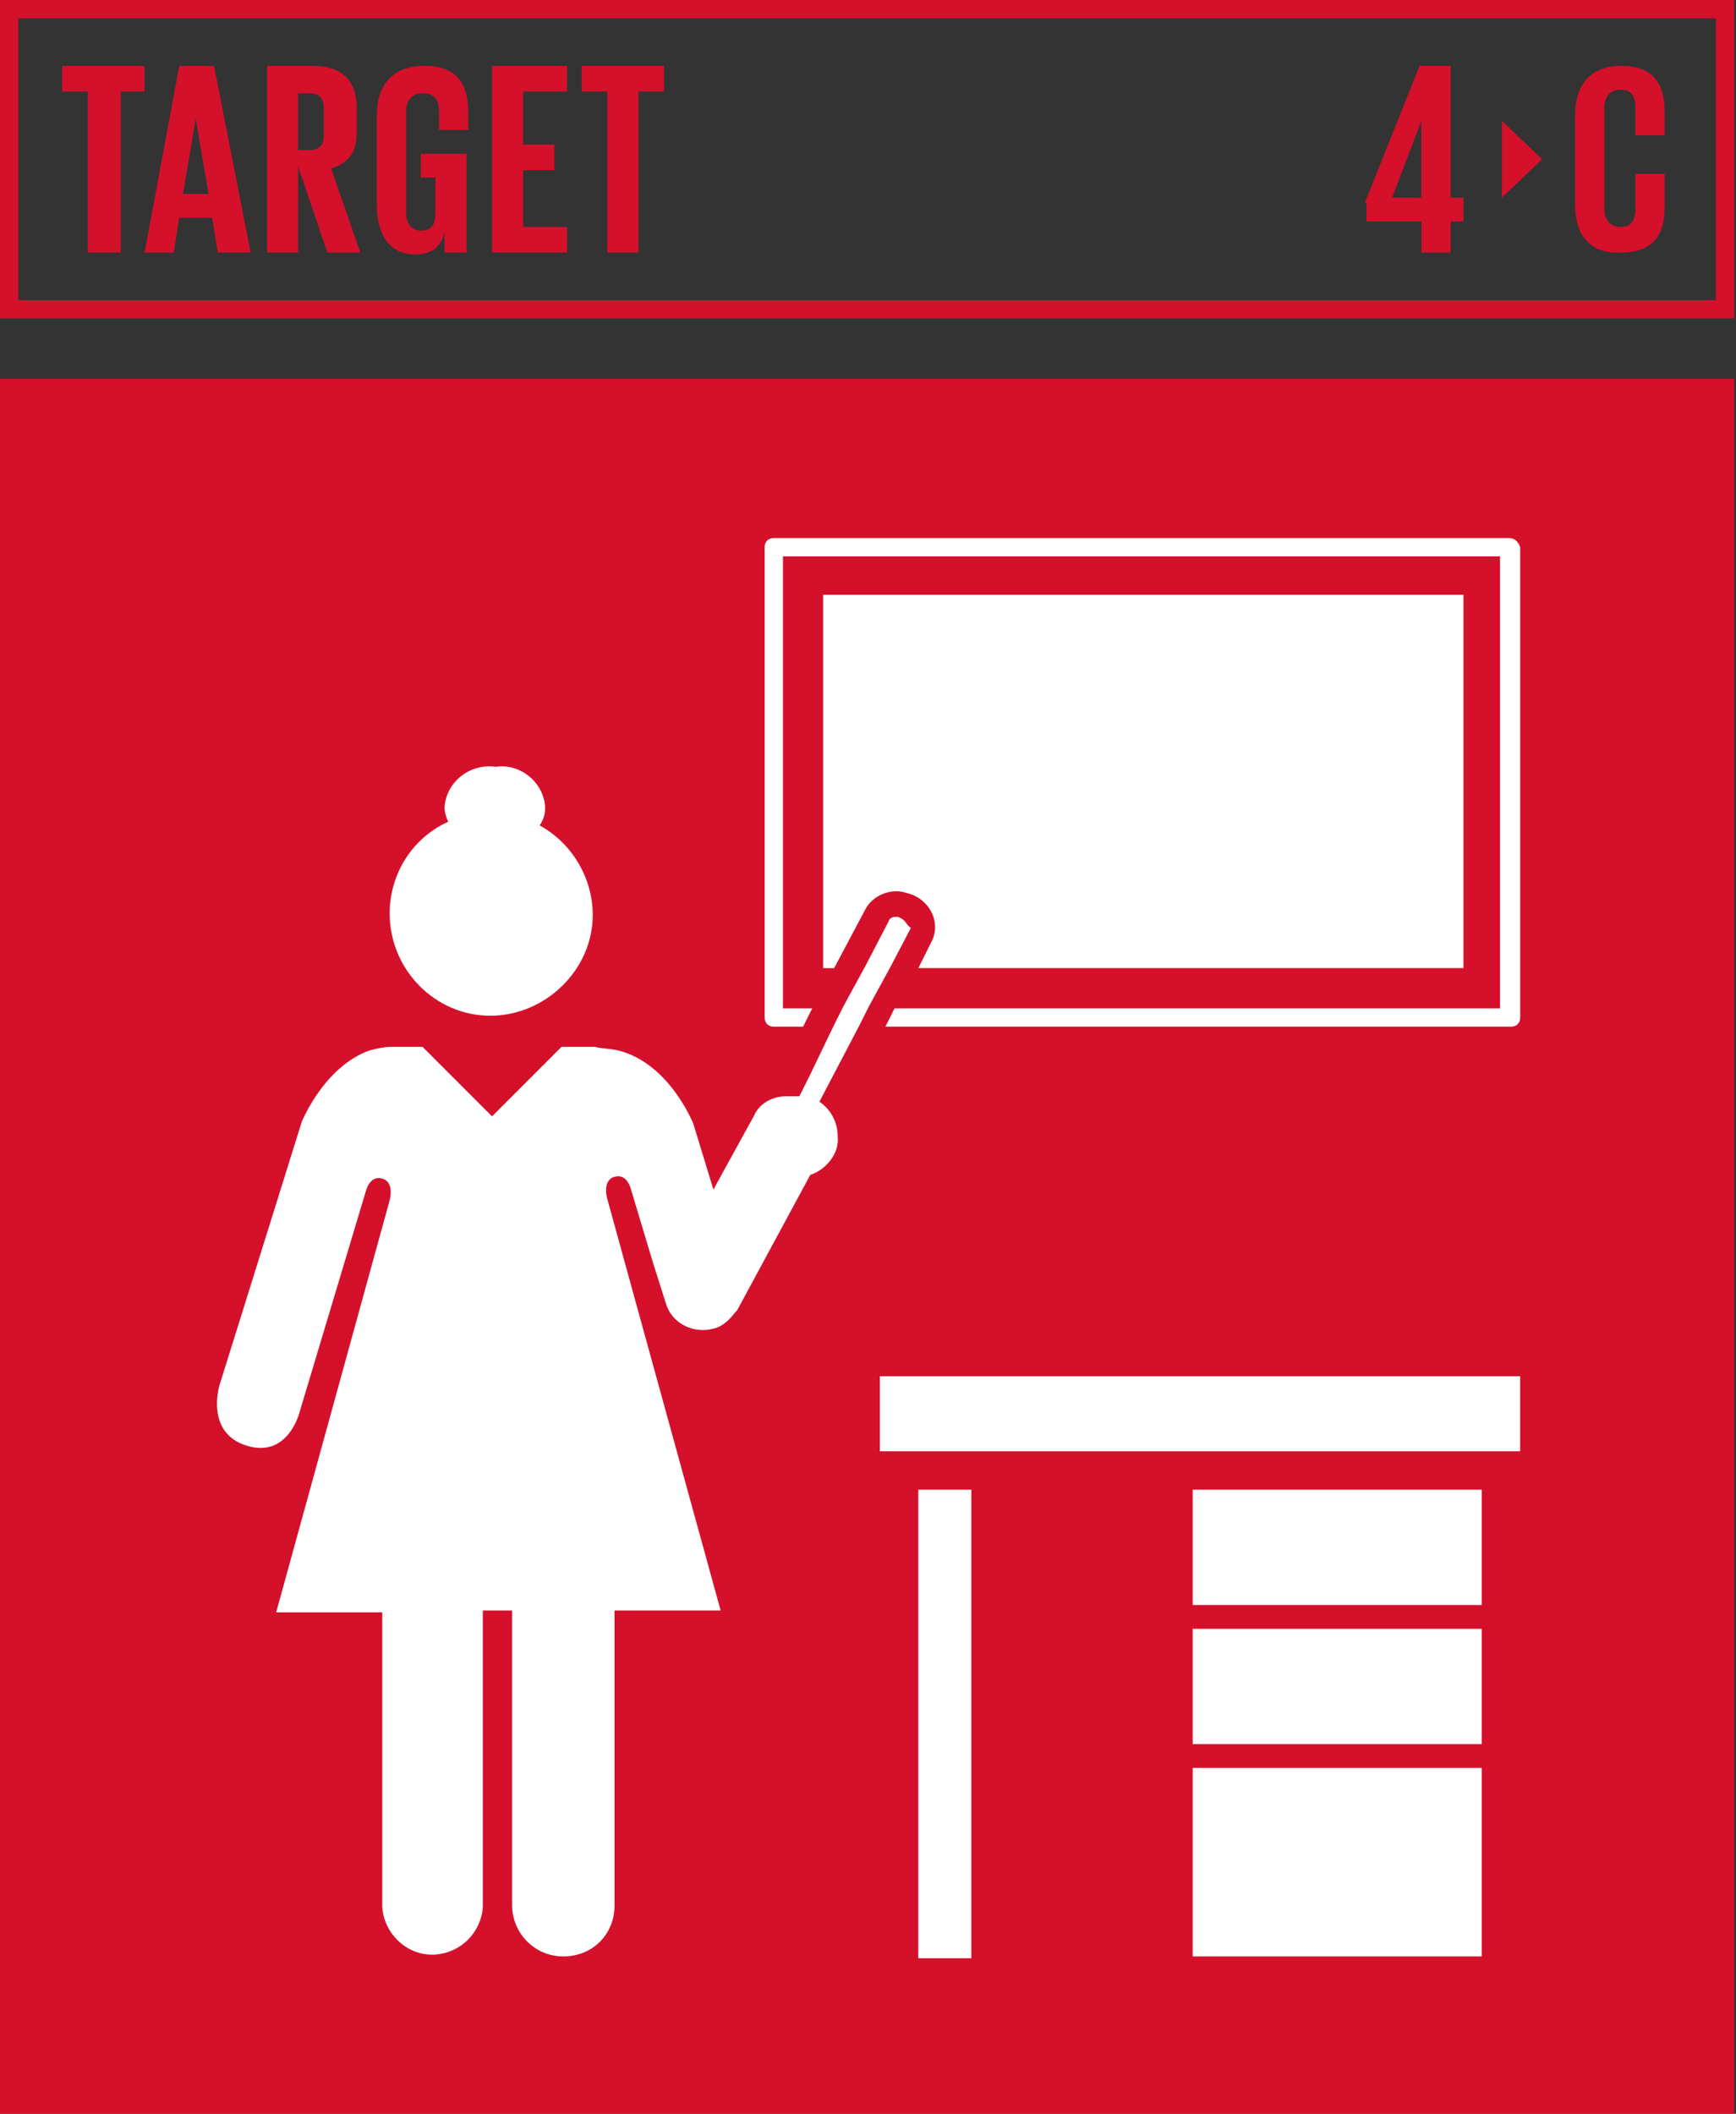 <?xml version="1.0" encoding="UTF-8"?><svg id="Capa_1" xmlns="http://www.w3.org/2000/svg" viewBox="0 0 467 568.37"><rect x="0" y="0" width="467" height="568.37" fill="#333333" stroke="none"/><defs><style>.cls-1{fill:#fff;}.cls-2{fill:#d5102b;}</style></defs><path class="cls-2" d="M4.92,80.7H461.59V4.92H4.92V80.7Zm462.08,4.92H0V0H466.51V85.62h.49Z"/><polygon class="cls-2" points="16.73 17.72 38.88 17.72 38.88 24.6 32.48 24.6 32.48 67.91 23.62 67.91 23.62 24.6 16.73 24.6 16.73 17.72"/><path class="cls-2" d="M49.21,52.16h6.89l-3.44-20.18-3.44,20.18Zm-10.33,15.75l9.35-50.19h9.35l9.84,50.19h-8.86l-1.48-9.35h-8.86l-1.48,9.35h-7.87Z"/><path class="cls-2" d="M80.21,24.6v15.75h2.95c2.95,0,3.94-1.48,3.94-3.94v-7.38c0-2.95-1.48-3.94-3.94-3.94h-2.95v-.49Zm0,20.18v23.13h-8.37V17.72h12.3c8.37,0,11.81,4.43,11.81,11.32v6.4c0,5.41-1.97,8.37-6.89,9.84l7.87,22.64h-8.86l-7.87-23.13Z"/><path class="cls-2" d="M113.67,41.34h11.81v26.57h-5.91v-5.41c-.98,3.94-3.44,5.91-7.87,5.91-7.38,0-10.33-5.91-10.33-13.29V31c0-7.87,3.94-13.29,12.79-13.29,9.35,0,11.81,5.41,11.81,12.79v4.43h-7.87v-4.92c0-2.95-.98-4.92-4.43-4.92-2.95,0-4.43,1.97-4.43,4.92v27.07c0,2.95,1.48,4.92,3.94,4.92,2.95,0,3.94-1.48,3.94-4.92v-9.35h-3.94v-6.4h.49Z"/><polygon class="cls-2" points="132.37 17.72 152.55 17.72 152.55 24.6 140.74 24.6 140.74 38.88 149.11 38.88 149.11 45.77 140.74 45.77 140.74 61.02 152.55 61.02 152.55 67.91 132.37 67.91 132.37 17.72"/><polygon class="cls-2" points="156.49 17.72 178.63 17.72 178.63 24.6 171.74 24.6 171.74 67.91 163.38 67.91 163.38 24.6 156.49 24.6 156.49 17.72"/><path class="cls-2" d="M423.7,55.11V31c0-7.87,3.94-13.29,12.3-13.29,9.35,0,11.81,5.41,11.81,12.79v5.91h-7.87v-7.38c0-2.95-.98-4.92-3.94-4.92s-4.43,1.97-4.43,4.92v27.07c0,2.95,1.48,4.92,4.43,4.92s3.94-1.97,3.94-4.92v-9.35h7.87v8.86c0,7.38-2.95,12.3-11.81,12.3-8.37,.49-12.3-4.92-12.3-12.79"/><path class="cls-2" d="M374.49,53.15h7.87v-20.67l-7.87,20.67Zm-7.38,1.48l14.76-36.91h8.37V53.15h3.44v6.4h-3.44v8.37h-7.87v-8.37h-14.76v-4.92h-.49Z"/><polygon class="cls-2" points="404.01 32.48 404.01 53.15 414.84 42.81 404.01 32.48"/><g><rect class="cls-2" y="101.86" width="466.51" height="466.51"/><path class="cls-1" d="M393.68,260.32v-100.39H221.44v100.39h2.95l8.37-15.75c1.48-2.95,4.92-4.92,8.37-4.92,1.48,0,2.95,.49,4.43,.98l.98,.49c4.43,2.46,6.4,7.87,3.94,12.3l-3.44,6.89h146.64Z"/><path class="cls-1" d="M405.98,144.68H208.16c-1.48,0-2.46,.98-2.46,2.46v126.47c0,1.48,.98,2.46,2.46,2.46h7.87l2.46-4.92h-7.87v-121.55h192.9v121.55H240.64l-2.46,4.92h168.3c1.48,0,2.46-.98,2.46-2.46v-126.47c-.49-1.48-1.48-2.46-2.95-2.46"/><rect class="cls-1" x="236.7" y="370.06" width="172.23" height="20.18"/><rect class="cls-1" x="247.03" y="400.57" width="14.27" height="125.98"/><rect class="cls-1" x="320.85" y="400.57" width="77.75" height="31"/><rect class="cls-1" x="320.85" y="437.97" width="77.75" height="31"/><rect class="cls-1" x="320.85" y="475.37" width="77.75" height="50.69"/><path class="cls-1" d="M104.82,245.56c0,15.26,12.3,27.56,27.07,27.56s27.56-12.3,27.56-27.07c0-9.84-5.41-19.19-14.27-24.11,.98-1.48,1.48-2.95,1.48-4.92-.49-6.89-6.89-11.81-13.29-10.83-6.89-.98-13.29,3.94-13.78,10.83,0,1.48,.49,2.95,.98,3.94-9.84,4.43-15.75,14.27-15.75,24.6"/><path class="cls-1" d="M242.6,247.03l-.98-.49h-.98c-.49,0-1.48,.49-1.48,.98l-6.4,12.3-5.91,10.83-2.46,4.92-6.4,13.29-2.95,5.91h-3.44c-3.94,0-7.38,1.97-8.86,5.41l-10.83,19.68-5.41-17.72s-6.4-16.24-20.18-19.68c-1.97-.49-4.43-.49-6.4-.98h-8.86l-18.7,18.7-18.7-18.7h-8.37c-1.97,0-3.94,.49-5.91,.98-12.3,4.43-18.21,19.19-18.21,19.19l-22.14,70.86s-3.94,12.79,7.38,16.24c11.32,3.44,14.27-9.35,14.27-9.35l17.72-59.05s.98-4.43,4.43-3.44c3.44,.98,1.97,5.91,1.97,5.91l-30.51,110.72h28.54v79.23c.49,7.38,6.89,13.29,14.27,12.79,6.89-.49,12.3-5.91,12.79-12.79v-79.72h7.87v79.23c0,7.38,5.91,13.78,13.78,13.78s13.78-5.91,13.78-13.78v-79.23h28.54l-30.51-110.72s-1.48-4.92,1.97-5.91c3.44-.98,4.43,3.44,4.43,3.44l5.91,19.68,3.44,10.83c1.48,5.41,7.38,8.37,12.79,6.89,2.46-.49,4.43-2.46,5.91-4.43l.49-.49,19.68-36.42c4.43-1.48,7.87-5.91,7.38-10.33,0-3.94-1.97-7.38-4.92-9.35l10.83-20.67,2.46-4.92,5.91-10.83,5.41-10.33c-.98-.49-1.48-1.97-2.46-2.46"/></g></svg>
